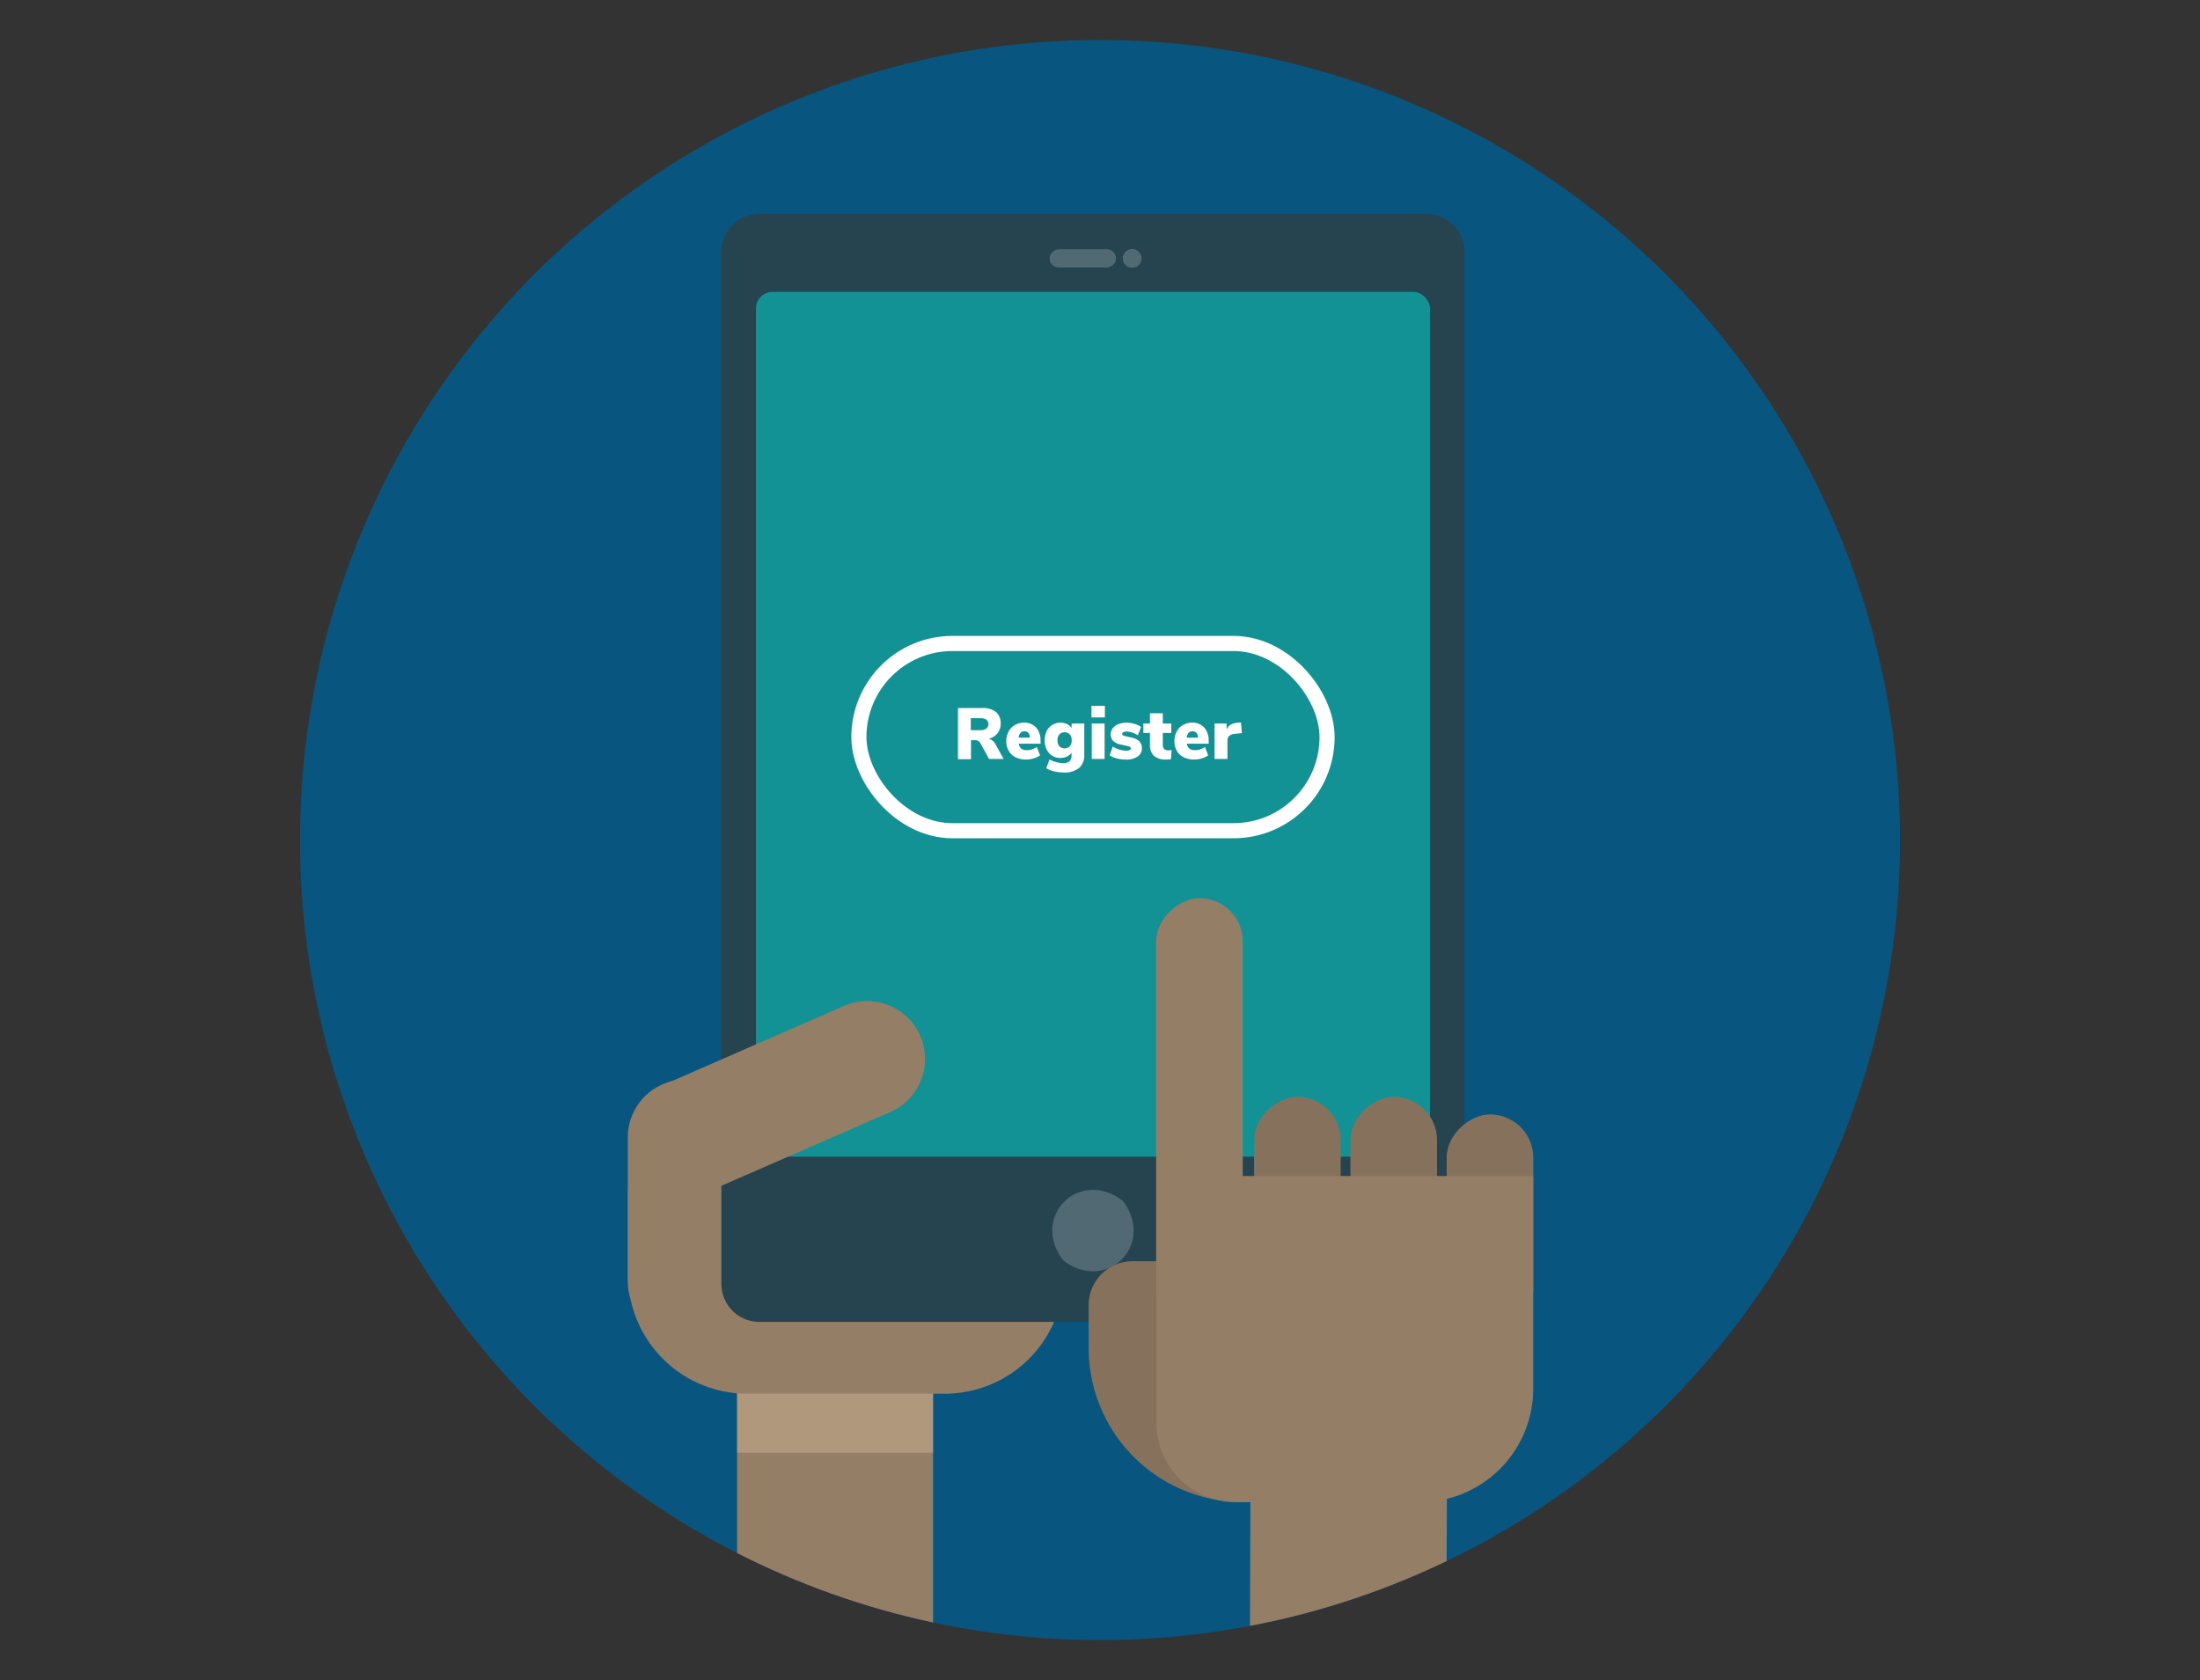 <svg viewBox="0 0 550 420" xmlns="http://www.w3.org/2000/svg" xmlns:xlink="http://www.w3.org/1999/xlink"><rect x="0" y="0" width="550" height="420" fill="#333333" stroke="none"/><clipPath id="a"><circle cx="275" cy="210" r="200"/></clipPath><circle cx="275" cy="210" fill="#085680" r="200"/><g clip-path="url(#a)"><path d="m184.27 341.8h49v193.3h-49z" fill="#957e66"/><path d="m208.77 341.8v21.34" fill="none" opacity=".41" stroke="#d8bd9f" stroke-miterlimit="10" stroke-width="49"/><path d="m236.14 348.41h-49.4a29.79 29.79 0 0 1 -29.74-29.79v-20.88l59.87-59.54 49.11 80.42a29.79 29.79 0 0 1 -29.84 29.79z" fill="#957e66"/><path d="m171.42 284.32v36.01" fill="none" stroke="#957e66" stroke-linecap="round" stroke-miterlimit="10" stroke-width="28.94"/><path d="m356.68 53.49h-166.87a9.49 9.49 0 0 0 -9.46 9.51v258a9.49 9.49 0 0 0 9.46 9.46h166.86a9.49 9.49 0 0 0 9.46-9.46v-258a9.47 9.47 0 0 0 -9.45-9.51z" fill="#264350"/><circle cx="283.05" cy="64.59" fill="#516973" r="2.35"/><rect fill="#516973" height="16.61" rx="2.29" transform="matrix(0 -1 1 0 206.11 335.29)" width="4.57" x="268.41" y="56.29"/><path d="m280.63 300.14c-10.85-8.22-23.08 4.05-14.87 14.87a1.09 1.09 0 0 0 .18.19c10.77 8 22.88-4 14.87-14.87a.81.81 0 0 0 -.18-.19z" fill="#516973"/><rect fill="#129294" height="216.18" rx="4.13" width="168.51" x="188.99" y="72.97"/><path d="m171.94 284.32 44.85-19.59" fill="none" stroke="#957e66" stroke-linecap="round" stroke-miterlimit="10" stroke-width="28.94"/><path d="m361.73 373.97h-49.13l-.49 157.26h48.85z" fill="#957e66"/><path d="m272.15 315.28a38.53 38.53 0 0 1 38.53 38.53v10.67a11 11 0 0 1 -11 11h-27.53a0 0 0 0 1 0 0v-60.2a0 0 0 0 1 0 0z" fill="#86725c" transform="matrix(-1 0 0 -1 582.84 690.77)"/><rect fill="#86725c" height="21.65" rx="10.82" transform="matrix(0 -1 1 0 19.88 628.8)" width="60.54" x="294.07" y="293.64"/><rect fill="#86725c" height="21.65" rx="10.82" transform="matrix(0 -1 1 0 43.97 652.89)" width="60.54" x="318.16" y="293.64"/><rect fill="#86725c" height="21.65" rx="10.82" transform="matrix(0 -1 1 0 66.78 678.21)" width="54.25" x="345.37" y="294.89"/><path d="m289.11 294h94.2v53.14a28.38 28.38 0 0 1 -28.38 28.38h-46a19.82 19.82 0 0 1 -19.82-19.82z" fill="#957e66"/><rect fill="#957e66" height="21.65" rx="10.82" transform="matrix(0 -1 1 0 20.23 579.5)" width="110.19" x="244.77" y="268.81"/><rect fill="none" height="46.81" rx="23.4" stroke="#fff" stroke-miterlimit="10" stroke-width="3.78" width="117.05" x="214.72" y="160.86"/><g fill="#fff"><path d="m250.9 189.73h-3.64l-2.2-4a1.4 1.4 0 0 0 -1.31-.7h-1v4.75h-3.26v-12.78h6.05a5.19 5.19 0 0 1 3.47 1 3.61 3.61 0 0 1 1.16 2.89 3.81 3.81 0 0 1 -.8 2.44 3.89 3.89 0 0 1 -2.23 1.34 2.57 2.57 0 0 1 1.75 1.42zm-4.32-7.58a1.27 1.27 0 0 0 .48-1.11 1.34 1.34 0 0 0 -.48-1.15 2.72 2.72 0 0 0 -1.57-.35h-2.31v3h2.3a2.73 2.73 0 0 0 1.58-.39z"/><path d="m260.16 185.91h-5.47a2 2 0 0 0 .63 1.25 2.25 2.25 0 0 0 1.39.37 4.32 4.32 0 0 0 1.31-.21 4.16 4.16 0 0 0 1.19-.6l.81 2.11a5.16 5.16 0 0 1 -1.6.76 6.43 6.43 0 0 1 -1.87.28 5.76 5.76 0 0 1 -2.65-.56 4 4 0 0 1 -1.72-1.6 4.8 4.8 0 0 1 -.6-2.44 4.94 4.94 0 0 1 .57-2.39 4 4 0 0 1 1.58-1.64 4.51 4.51 0 0 1 2.29-.58 3.91 3.91 0 0 1 3 1.21 4.74 4.74 0 0 1 1.11 3.32zm-5.5-1.51h2.82c-.07-1.05-.53-1.58-1.37-1.58s-1.33.53-1.45 1.58z"/><path d="m271.07 180.87v7.78a4.18 4.18 0 0 1 -1.3 3.33 5.72 5.72 0 0 1 -3.86 1.13 10 10 0 0 1 -2.34-.27 7.05 7.05 0 0 1 -2-.79l.81-2.18a8.63 8.63 0 0 0 1.72.67 6.52 6.52 0 0 0 1.69.23 2.28 2.28 0 0 0 1.57-.46 1.83 1.83 0 0 0 .51-1.44v-.69a2.73 2.73 0 0 1 -1.13.95 3.71 3.71 0 0 1 -1.6.35 3.9 3.9 0 0 1 -2.05-.54 3.76 3.76 0 0 1 -1.41-1.54 5.16 5.16 0 0 1 -.5-2.31 5.25 5.25 0 0 1 .5-2.33 3.72 3.72 0 0 1 1.41-1.55 3.81 3.81 0 0 1 2.05-.55 3.63 3.63 0 0 1 1.62.36 2.67 2.67 0 0 1 1.13 1v-1.14zm-3.62 5.68a2.09 2.09 0 0 0 .47-1.46 2.18 2.18 0 0 0 -.47-1.5 1.85 1.85 0 0 0 -2.6 0 2.19 2.19 0 0 0 -.47 1.51 2.13 2.13 0 0 0 .47 1.46 1.86 1.86 0 0 0 2.6 0z"/><path d="m272.87 176.45h3.35v2.89h-3.35zm.07 13.28v-8.86h3.21v8.86z"/><path d="m279.21 189.6a5.33 5.33 0 0 1 -1.82-.79l.81-2.18a6 6 0 0 0 1.64.75 5.92 5.92 0 0 0 1.76.28 1.77 1.77 0 0 0 .81-.15.48.48 0 0 0 .29-.43.41.41 0 0 0 -.21-.36 3.56 3.56 0 0 0 -.83-.27l-1.43-.32a3.9 3.9 0 0 1 -1.94-.9 2.28 2.28 0 0 1 -.59-1.69 2.39 2.39 0 0 1 .5-1.51 3.33 3.33 0 0 1 1.41-1 5.6 5.6 0 0 1 2.06-.36 6.53 6.53 0 0 1 1.9.28 6.12 6.12 0 0 1 1.72.78l-.83 2.09a7.33 7.33 0 0 0 -1.44-.7 4.46 4.46 0 0 0 -1.38-.24 1.76 1.76 0 0 0 -.81.16.53.53 0 0 0 -.29.47.35.35 0 0 0 .18.3 2.1 2.1 0 0 0 .63.22l1.49.35a4 4 0 0 1 2 .94 2.38 2.38 0 0 1 .63 1.74 2.41 2.41 0 0 1 -1.06 2.07 4.88 4.88 0 0 1 -2.88.75 9.68 9.68 0 0 1 -2.32-.28z"/><path d="m292.9 187.52-.16 2.28a8.48 8.48 0 0 1 -1.11.07 4.5 4.5 0 0 1 -3.14-.91 3.62 3.62 0 0 1 -1-2.81v-2.92h-1.65v-2.36h1.65v-2.57h3.21v2.57h2.12v2.36h-2.12v2.94c0 .93.44 1.4 1.31 1.4.28 0 .57-.02.89-.05z"/><path d="m302.19 185.91h-5.47a2 2 0 0 0 .63 1.25 2.23 2.23 0 0 0 1.39.37 4.33 4.33 0 0 0 2.5-.81l.81 2.11a5.27 5.27 0 0 1 -1.6.76 6.44 6.44 0 0 1 -1.88.28 5.71 5.71 0 0 1 -2.64-.56 3.92 3.92 0 0 1 -1.72-1.6 4.8 4.8 0 0 1 -.6-2.44 5 5 0 0 1 .56-2.39 4.11 4.11 0 0 1 1.59-1.64 4.48 4.48 0 0 1 2.29-.58 3.93 3.93 0 0 1 3 1.21 4.74 4.74 0 0 1 1.11 3.32zm-5.51-1.51h2.83c-.07-1.05-.53-1.58-1.37-1.58s-1.34.53-1.46 1.58z"/><path d="m310.47 183.27-1.74.18a2.25 2.25 0 0 0 -1.46.56 1.78 1.78 0 0 0 -.41 1.27v4.45h-3.21v-8.86h3v1.53a2.38 2.38 0 0 1 1-1.23 3.73 3.73 0 0 1 1.71-.48l.88-.07z"/></g></g></svg>